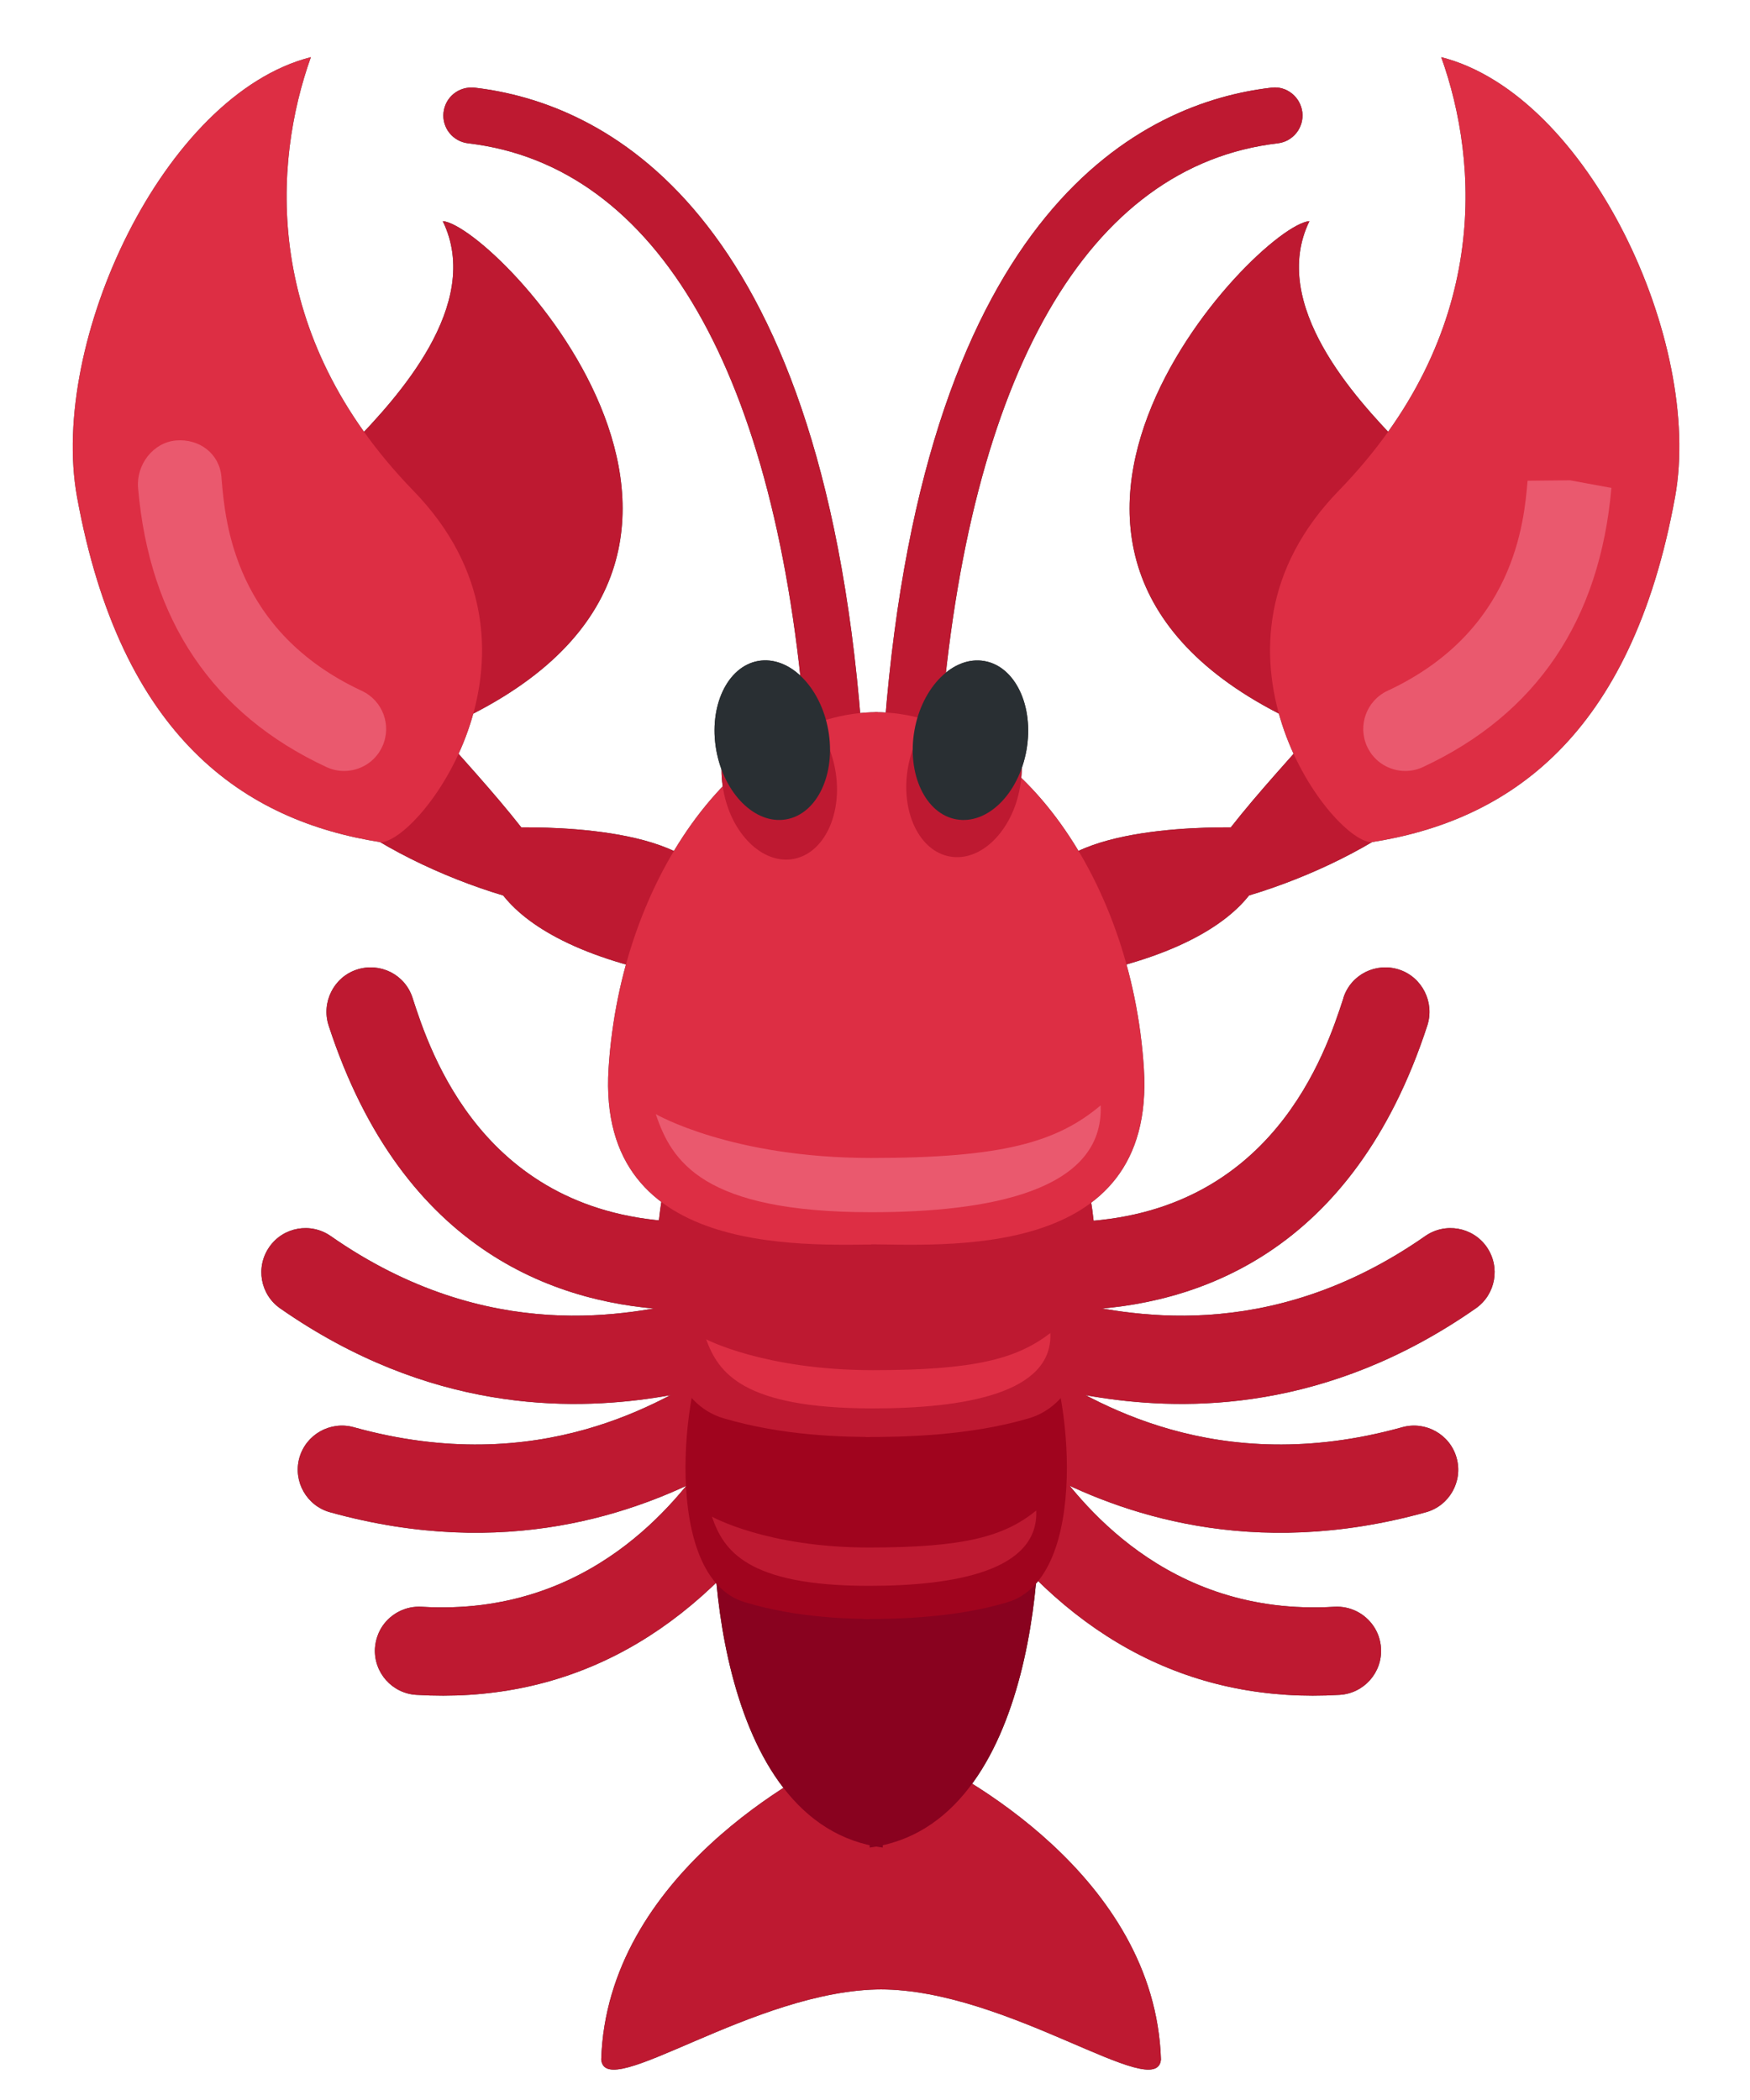 <svg width="20" height="24" viewBox="0 0 20 24" fill="none" xmlns="http://www.w3.org/2000/svg">
<g id="Group 51">
<g id="Emoji">
<g id="Group">
<path id="Vector" d="M7.797 14.972H7.756C6.401 14.928 4.606 14.328 3.756 11.721C3.67 11.457 3.813 11.168 4.078 11.081C4.344 10.995 4.627 11.136 4.714 11.401L4.716 11.408C4.915 12.022 5.524 13.89 7.79 13.964C8.068 13.973 8.286 14.206 8.278 14.484C8.269 14.749 8.057 14.959 7.797 14.972V14.972ZM4.372 18.582C4.469 18.441 4.636 18.352 4.819 18.363C6.762 18.479 7.751 17.122 8.076 16.676C8.24 16.451 8.556 16.402 8.781 16.566C9.006 16.729 9.046 17.044 8.892 17.27C7.804 18.762 6.414 19.469 4.759 19.37C4.481 19.354 4.269 19.115 4.285 18.836C4.292 18.742 4.323 18.654 4.372 18.582V18.582Z" fill="#3E3E3E"/>
<path id="Vector_2" d="M7.487 15.974C7.756 15.933 7.978 15.884 8.141 15.846L8.256 15.821C8.529 15.762 8.701 15.493 8.642 15.221C8.583 14.948 8.312 14.774 8.042 14.835L7.918 14.862C7.222 15.019 5.59 15.39 3.779 14.126C3.551 13.967 3.236 14.023 3.078 14.251C2.918 14.48 2.974 14.794 3.202 14.953C4.909 16.144 6.51 16.122 7.487 15.974V15.974Z" fill="#3E3E3E"/>
<path id="Vector_3" d="M8.153 16.827C8.394 16.699 8.828 16.427 8.828 16.427C9.065 16.281 9.14 15.971 8.994 15.733C8.848 15.496 8.534 15.421 8.299 15.567L8.192 15.634C7.587 16.013 6.171 16.903 4.043 16.311C3.774 16.237 3.496 16.394 3.421 16.662C3.347 16.93 3.504 17.209 3.772 17.283C5.777 17.84 7.281 17.289 8.153 16.827V16.827Z" fill="#3E3E3E"/>
</g>
<g id="Group_2">
<path id="Vector_4" d="M12.271 14.972H12.312C13.668 14.928 15.462 14.328 16.312 11.721C16.398 11.457 16.255 11.168 15.99 11.081C15.725 10.995 15.441 11.136 15.354 11.401L15.353 11.408C15.153 12.022 14.544 13.89 12.279 13.964C12 13.973 11.782 14.206 11.791 14.484C11.8 14.749 12.011 14.959 12.271 14.972V14.972ZM15.696 18.582C15.599 18.441 15.433 18.352 15.249 18.363C13.306 18.479 12.317 17.122 11.992 16.676C11.828 16.451 11.512 16.402 11.287 16.566C11.062 16.729 11.022 17.044 11.177 17.27C12.264 18.762 13.654 19.469 15.309 19.37C15.587 19.354 15.8 19.115 15.783 18.836C15.777 18.742 15.746 18.654 15.696 18.582V18.582Z" fill="#3E3E3E"/>
<path id="Vector_5" d="M12.582 15.974C12.312 15.933 12.09 15.884 11.927 15.846L11.812 15.821C11.54 15.762 11.367 15.493 11.426 15.221C11.485 14.948 11.756 14.774 12.026 14.835L12.15 14.862C12.846 15.019 14.478 15.39 16.289 14.126C16.517 13.967 16.832 14.023 16.991 14.251C17.15 14.48 17.094 14.794 16.866 14.953C15.16 16.144 13.558 16.122 12.582 15.974V15.974Z" fill="#3E3E3E"/>
<path id="Vector_6" d="M11.915 16.827C11.674 16.699 11.241 16.427 11.241 16.427C11.003 16.281 10.929 15.971 11.075 15.733C11.22 15.496 11.535 15.421 11.769 15.567L11.877 15.634C12.481 16.013 13.898 16.903 16.026 16.311C16.294 16.237 16.573 16.394 16.647 16.662C16.722 16.93 16.564 17.209 16.296 17.283C14.291 17.84 12.787 17.289 11.915 16.827V16.827Z" fill="#3E3E3E"/>
</g>
<path id="Vector_7" d="M4.042 5.059C4.524 4.56 5.525 3.483 5.06 2.527C5.668 2.576 9.387 6.471 5.022 8.337C4.335 8.249 4.042 5.059 4.042 5.059V5.059ZM9.66 20.04C9.195 20.251 6.938 21.431 6.871 23.537C6.915 24.042 8.62 22.736 10.08 22.736V20.524L9.66 20.04V20.04Z" fill="#3E3E3E"/>
<path id="Vector_8" d="M10.479 20.04C10.944 20.251 13.201 21.431 13.268 23.537C13.223 24.042 11.519 22.736 10.059 22.736V20.524L10.479 20.04V20.04ZM3.179 8.319C3.264 9.234 5.084 10.169 6.395 10.386C6.563 10.021 5.528 8.953 4.969 8.307C4.657 7.946 4.52 7.088 3.57 7.461C2.62 7.834 3.179 8.319 3.179 8.319V8.319Z" fill="#3E3E3E"/>
<path id="Vector_9" d="M5.809 9.459C5.39 9.459 5.277 10.582 7.403 11.088C9.528 11.594 8.402 10.526 8.074 10.021C7.654 9.375 5.809 9.459 5.809 9.459Z" fill="#3E3E3E"/>
<path id="Vector_10" d="M8.193 16.881C8.073 17.513 8.145 20.862 10.089 21.115V16.628L8.193 16.881V16.881Z" fill="#212121"/>
<path id="Vector_11" d="M15.983 5.059C15.501 4.56 14.5 3.483 14.965 2.527C14.357 2.576 10.638 6.471 15.003 8.337C15.69 8.249 15.983 5.059 15.983 5.059V5.059Z" fill="#3E3E3E"/>
<path id="Vector_12" d="M16.846 8.319C16.76 9.234 14.94 10.169 13.629 10.386C13.461 10.021 14.496 8.953 15.055 8.307C15.367 7.946 15.504 7.088 16.454 7.461C17.404 7.834 16.846 8.319 16.846 8.319Z" fill="#3E3E3E"/>
<path id="Vector_13" d="M14.216 9.459C14.635 9.459 14.748 10.582 12.622 11.088C10.497 11.594 11.623 10.526 11.951 10.021C12.37 9.375 14.216 9.459 14.216 9.459V9.459Z" fill="#3E3E3E"/>
<path id="Vector_14" d="M16.471 0.653C18.157 1.082 19.465 3.914 19.144 5.678C18.643 8.433 17.228 9.384 15.668 9.626C15.189 9.588 13.559 7.401 15.299 5.609C17.039 3.817 16.903 1.859 16.471 0.653V0.653Z" fill="#555555"/>
<path id="Vector_15" d="M9.522 8.631C9.357 8.631 9.216 8.504 9.204 8.336C8.885 4.269 7.516 1.891 5.35 1.638C5.174 1.617 5.048 1.459 5.069 1.283C5.09 1.108 5.245 0.983 5.425 1.002C6.874 1.171 9.376 2.342 9.842 8.286C9.855 8.462 9.724 8.616 9.548 8.63L9.522 8.631ZM10.431 8.631L10.405 8.63C10.229 8.617 10.097 8.463 10.111 8.286C10.577 2.342 13.079 1.171 14.529 1.002C14.702 0.978 14.863 1.107 14.884 1.283C14.904 1.458 14.779 1.617 14.603 1.638C12.437 1.891 11.068 4.269 10.749 8.336C10.737 8.504 10.596 8.631 10.431 8.631Z" fill="#3E3E3E"/>
<path id="Vector_16" d="M10.061 15.381C10.061 16.021 10.073 17.511 10.073 18.503C9.704 18.503 9.118 18.493 8.512 18.311C7.553 18.023 7.799 15.813 8.118 15.301L10.061 15.381V15.381Z" fill="#272727"/>
<path id="Vector_17" d="M10.031 12.947C10.031 13.659 10.045 15.317 10.045 16.423C9.626 16.423 8.959 16.412 8.269 16.209C7.179 15.888 7.459 13.428 7.822 12.858L10.031 12.947Z" fill="#3E3E3E"/>
<path id="Vector_18" d="M10.031 8.139C10.031 9.528 10.21 13.788 10.21 14.22C9.315 14.22 6.815 14.436 6.955 12.213C7.095 9.991 8.465 8.139 10.031 8.139V8.139Z" fill="#555555"/>
<path id="Vector_19" d="M11.835 16.881C11.955 17.513 11.883 20.862 9.939 21.115V16.628L11.835 16.881V16.881Z" fill="#212121"/>
<path id="Vector_20" d="M9.967 15.381C9.967 16.021 9.87 17.511 9.87 18.503C10.239 18.503 10.91 18.493 11.515 18.311C12.474 18.023 12.228 15.813 11.909 15.301L9.967 15.381Z" fill="#272727"/>
<path id="Vector_21" d="M9.997 12.947C9.997 13.659 9.891 15.317 9.891 16.423C10.311 16.423 11.07 16.412 11.759 16.209C12.849 15.888 12.569 13.428 12.206 12.858L9.997 12.947V12.947Z" fill="#3E3E3E"/>
<path id="Vector_22" d="M9.997 8.139C9.997 9.528 9.863 13.788 9.863 14.22C10.757 14.22 13.213 14.436 13.073 12.213C12.933 9.991 11.563 8.139 9.997 8.139V8.139ZM3.553 0.653C1.867 1.082 0.56 3.914 0.88 5.678C1.381 8.433 2.797 9.384 4.357 9.626C4.836 9.588 6.465 7.401 4.725 5.609C2.985 3.817 3.122 1.859 3.553 0.653Z" fill="#555555"/>
<path id="Vector_23" d="M9.066 9.817C9.42 9.754 9.634 9.298 9.546 8.799C9.457 8.299 9.098 7.945 8.745 8.008C8.392 8.07 8.177 8.526 8.266 9.026C8.354 9.526 8.713 9.88 9.066 9.817Z" fill="#3E3E3E"/>
<path id="Vector_24" d="M11.657 8.998C11.746 8.498 11.531 8.043 11.178 7.98C10.824 7.917 10.466 8.271 10.377 8.771C10.289 9.271 10.503 9.727 10.857 9.789C11.21 9.852 11.569 9.498 11.657 8.998Z" fill="#3E3E3E"/>
<path id="Vector_25" d="M8.986 9.364C9.34 9.301 9.555 8.845 9.466 8.345C9.377 7.846 9.019 7.492 8.665 7.554C8.312 7.617 8.097 8.073 8.186 8.573C8.275 9.072 8.633 9.427 8.986 9.364Z" fill="#2E2E2E"/>
<path id="Vector_26" d="M11.731 8.573C11.819 8.073 11.605 7.617 11.251 7.555C10.898 7.492 10.54 7.846 10.451 8.346C10.362 8.846 10.577 9.302 10.93 9.364C11.284 9.427 11.642 9.073 11.731 8.573Z" fill="#2E2E2E"/>
<path id="Vector_27" d="M7.495 12.733C7.675 13.274 8.036 13.854 9.957 13.854C11.298 13.854 12.618 13.614 12.579 12.633C12.078 13.054 11.458 13.234 9.957 13.234C8.356 13.234 7.495 12.733 7.495 12.733V12.733Z" fill="#797979"/>
<path id="Vector_28" d="M8.07 15.306C8.209 15.687 8.488 16.096 9.975 16.096C11.012 16.096 12.035 15.927 12.004 15.235C11.616 15.532 11.136 15.659 9.975 15.659C8.736 15.658 8.07 15.306 8.07 15.306Z" fill="#555555"/>
<path id="Vector_29" d="M8.136 17.333C8.267 17.714 8.53 18.124 9.931 18.124C10.909 18.124 11.872 17.954 11.843 17.263C11.478 17.559 11.026 17.686 9.931 17.686C8.764 17.686 8.136 17.333 8.136 17.333V17.333Z" fill="#3E3E3E"/>
<path id="Vector_30" d="M3.933 8.811C3.865 8.811 3.795 8.797 3.73 8.766C2.433 8.162 1.708 7.088 1.578 5.577C1.555 5.313 1.748 5.057 2.011 5.034C2.276 5.011 2.506 5.182 2.53 5.446L2.534 5.494C2.575 5.966 2.683 7.219 4.136 7.896C4.376 8.008 4.48 8.294 4.368 8.534C4.287 8.709 4.114 8.811 3.933 8.811V8.811ZM16.06 8.811C15.88 8.811 15.706 8.709 15.625 8.534C15.513 8.294 15.617 8.007 15.857 7.895C17.31 7.218 17.418 5.966 17.458 5.494L17.941 5.489L18.416 5.576C18.284 7.088 17.56 8.161 16.263 8.766C16.197 8.797 16.128 8.811 16.06 8.811V8.811Z" fill="#797979"/>
</g>
<g id="Emoji_2">
<g id="Group_3">
<path id="Vector_31" d="M7.797 14.972H7.756C6.401 14.928 4.606 14.328 3.756 11.721C3.67 11.457 3.813 11.168 4.078 11.081C4.344 10.995 4.627 11.136 4.714 11.401L4.716 11.408C4.915 12.022 5.524 13.89 7.79 13.964C8.068 13.973 8.286 14.206 8.278 14.484C8.269 14.749 8.057 14.959 7.797 14.972V14.972ZM4.372 18.582C4.469 18.441 4.636 18.352 4.819 18.363C6.762 18.479 7.751 17.122 8.076 16.676C8.24 16.451 8.556 16.402 8.781 16.566C9.006 16.729 9.046 17.044 8.892 17.27C7.804 18.762 6.414 19.469 4.759 19.37C4.481 19.354 4.269 19.115 4.285 18.836C4.292 18.742 4.323 18.654 4.372 18.582V18.582Z" fill="#BE1931"/>
<path id="Vector_32" d="M7.487 15.974C7.756 15.933 7.978 15.884 8.141 15.846L8.256 15.821C8.529 15.762 8.701 15.493 8.642 15.221C8.583 14.948 8.312 14.774 8.042 14.835L7.918 14.862C7.222 15.019 5.59 15.39 3.779 14.126C3.551 13.967 3.236 14.023 3.078 14.251C2.918 14.48 2.974 14.794 3.202 14.953C4.909 16.144 6.51 16.122 7.487 15.974V15.974Z" fill="#BE1931"/>
<path id="Vector_33" d="M8.153 16.827C8.394 16.699 8.828 16.427 8.828 16.427C9.065 16.281 9.14 15.971 8.994 15.733C8.848 15.496 8.534 15.421 8.299 15.567L8.192 15.634C7.587 16.013 6.171 16.903 4.043 16.311C3.774 16.237 3.496 16.394 3.421 16.662C3.347 16.93 3.504 17.209 3.772 17.283C5.777 17.84 7.281 17.289 8.153 16.827V16.827Z" fill="#BE1931"/>
</g>
<g id="Group_4">
<path id="Vector_34" d="M12.271 14.972H12.312C13.668 14.928 15.462 14.328 16.312 11.721C16.398 11.457 16.255 11.168 15.99 11.081C15.725 10.995 15.441 11.136 15.354 11.401L15.353 11.408C15.153 12.022 14.544 13.89 12.279 13.964C12 13.973 11.782 14.206 11.791 14.484C11.8 14.749 12.011 14.959 12.271 14.972V14.972ZM15.696 18.582C15.599 18.441 15.433 18.352 15.249 18.363C13.306 18.479 12.317 17.122 11.992 16.676C11.828 16.451 11.512 16.402 11.287 16.566C11.062 16.729 11.022 17.044 11.177 17.27C12.264 18.762 13.654 19.469 15.309 19.37C15.587 19.354 15.8 19.115 15.783 18.836C15.777 18.742 15.746 18.654 15.696 18.582V18.582Z" fill="#BE1931"/>
<path id="Vector_35" d="M12.582 15.974C12.312 15.933 12.09 15.884 11.927 15.846L11.812 15.821C11.54 15.762 11.367 15.493 11.426 15.221C11.485 14.948 11.756 14.774 12.026 14.835L12.15 14.862C12.846 15.019 14.478 15.39 16.289 14.126C16.517 13.967 16.832 14.023 16.991 14.251C17.15 14.48 17.094 14.794 16.866 14.953C15.16 16.144 13.558 16.122 12.582 15.974V15.974Z" fill="#BE1931"/>
<path id="Vector_36" d="M11.915 16.827C11.674 16.699 11.241 16.427 11.241 16.427C11.003 16.281 10.929 15.971 11.075 15.733C11.22 15.496 11.535 15.421 11.769 15.567L11.877 15.634C12.481 16.013 13.898 16.903 16.026 16.311C16.294 16.237 16.573 16.394 16.647 16.662C16.722 16.93 16.564 17.209 16.296 17.283C14.291 17.84 12.787 17.289 11.915 16.827V16.827Z" fill="#BE1931"/>
</g>
<path id="Vector_37" d="M4.042 5.059C4.524 4.56 5.525 3.483 5.06 2.527C5.668 2.576 9.387 6.471 5.022 8.337C4.335 8.249 4.042 5.059 4.042 5.059V5.059ZM9.66 20.04C9.195 20.251 6.938 21.431 6.871 23.537C6.915 24.042 8.62 22.736 10.08 22.736V20.524L9.66 20.04V20.04Z" fill="#BE1931"/>
<path id="Vector_38" d="M10.479 20.04C10.944 20.251 13.201 21.431 13.268 23.537C13.223 24.042 11.519 22.736 10.059 22.736V20.524L10.479 20.04V20.04ZM3.179 8.319C3.264 9.234 5.084 10.169 6.395 10.386C6.563 10.021 5.528 8.953 4.969 8.307C4.657 7.946 4.52 7.088 3.57 7.461C2.62 7.834 3.179 8.319 3.179 8.319V8.319Z" fill="#BE1931"/>
<path id="Vector_39" d="M5.809 9.459C5.39 9.459 5.277 10.582 7.403 11.088C9.528 11.594 8.402 10.526 8.074 10.021C7.654 9.375 5.809 9.459 5.809 9.459Z" fill="#BE1931"/>
<path id="Vector_40" d="M8.193 16.881C8.073 17.513 8.145 20.862 10.089 21.115V16.628L8.193 16.881V16.881Z" fill="#89021F"/>
<path id="Vector_41" d="M15.983 5.059C15.501 4.56 14.5 3.483 14.965 2.527C14.357 2.576 10.638 6.471 15.003 8.337C15.69 8.249 15.983 5.059 15.983 5.059V5.059Z" fill="#BE1931"/>
<path id="Vector_42" d="M16.846 8.319C16.76 9.234 14.94 10.169 13.629 10.386C13.461 10.021 14.496 8.953 15.055 8.307C15.367 7.946 15.504 7.088 16.454 7.461C17.404 7.834 16.846 8.319 16.846 8.319Z" fill="#BE1931"/>
<path id="Vector_43" d="M14.216 9.459C14.635 9.459 14.748 10.582 12.622 11.088C10.497 11.594 11.623 10.526 11.951 10.021C12.37 9.375 14.216 9.459 14.216 9.459V9.459Z" fill="#BE1931"/>
<path id="Vector_44" d="M16.471 0.653C18.157 1.082 19.465 3.914 19.144 5.678C18.643 8.433 17.228 9.384 15.668 9.626C15.189 9.588 13.559 7.401 15.299 5.609C17.039 3.817 16.903 1.859 16.471 0.653V0.653Z" fill="#DD2E44"/>
<path id="Vector_45" d="M9.522 8.631C9.357 8.631 9.216 8.504 9.204 8.336C8.885 4.269 7.516 1.891 5.35 1.638C5.174 1.617 5.048 1.459 5.069 1.283C5.09 1.108 5.245 0.983 5.425 1.002C6.874 1.171 9.376 2.342 9.842 8.286C9.855 8.462 9.724 8.616 9.548 8.63L9.522 8.631ZM10.431 8.631L10.405 8.63C10.229 8.617 10.097 8.463 10.111 8.286C10.577 2.342 13.079 1.171 14.529 1.002C14.702 0.978 14.863 1.107 14.884 1.283C14.904 1.458 14.779 1.617 14.603 1.638C12.437 1.891 11.068 4.269 10.749 8.336C10.737 8.504 10.596 8.631 10.431 8.631Z" fill="#BE1931"/>
<path id="Vector_46" d="M10.061 15.381C10.061 16.021 10.073 17.511 10.073 18.503C9.704 18.503 9.118 18.493 8.512 18.311C7.553 18.023 7.799 15.813 8.118 15.301L10.061 15.381V15.381Z" fill="#A0041E"/>
<path id="Vector_47" d="M10.031 12.947C10.031 13.659 10.045 15.317 10.045 16.423C9.626 16.423 8.959 16.412 8.269 16.209C7.179 15.888 7.459 13.428 7.822 12.858L10.031 12.947Z" fill="#BE1931"/>
<path id="Vector_48" d="M10.031 8.139C10.031 9.528 10.21 13.788 10.21 14.22C9.315 14.22 6.815 14.436 6.955 12.213C7.095 9.991 8.465 8.139 10.031 8.139V8.139Z" fill="#DD2E44"/>
<path id="Vector_49" d="M11.835 16.881C11.955 17.513 11.883 20.862 9.939 21.115V16.628L11.835 16.881V16.881Z" fill="#89021F"/>
<path id="Vector_50" d="M9.967 15.381C9.967 16.021 9.87 17.511 9.87 18.503C10.239 18.503 10.91 18.493 11.515 18.311C12.474 18.023 12.228 15.813 11.909 15.301L9.967 15.381Z" fill="#A0041E"/>
<path id="Vector_51" d="M9.997 12.947C9.997 13.659 9.891 15.317 9.891 16.423C10.311 16.423 11.07 16.412 11.759 16.209C12.849 15.888 12.569 13.428 12.206 12.858L9.997 12.947V12.947Z" fill="#BE1931"/>
<path id="Vector_52" d="M9.997 8.139C9.997 9.528 9.863 13.788 9.863 14.22C10.757 14.22 13.213 14.436 13.073 12.213C12.933 9.991 11.563 8.139 9.997 8.139V8.139ZM3.553 0.653C1.867 1.082 0.56 3.914 0.88 5.678C1.381 8.433 2.797 9.384 4.357 9.626C4.836 9.588 6.465 7.401 4.725 5.609C2.985 3.817 3.122 1.859 3.553 0.653Z" fill="#DD2E44"/>
<path id="Vector_53" d="M9.066 9.817C9.42 9.754 9.634 9.298 9.546 8.799C9.457 8.299 9.098 7.945 8.745 8.008C8.392 8.07 8.177 8.526 8.266 9.026C8.354 9.526 8.713 9.88 9.066 9.817Z" fill="#BE1931"/>
<path id="Vector_54" d="M11.657 8.998C11.746 8.498 11.531 8.043 11.178 7.98C10.824 7.917 10.466 8.271 10.377 8.771C10.289 9.271 10.503 9.727 10.857 9.789C11.21 9.852 11.569 9.498 11.657 8.998Z" fill="#BE1931"/>
<path id="Vector_55" d="M8.986 9.364C9.34 9.301 9.555 8.845 9.466 8.345C9.377 7.846 9.019 7.492 8.665 7.554C8.312 7.617 8.097 8.073 8.186 8.573C8.275 9.072 8.633 9.427 8.986 9.364Z" fill="#292F33"/>
<path id="Vector_56" d="M11.731 8.573C11.819 8.073 11.605 7.617 11.251 7.555C10.898 7.492 10.54 7.846 10.451 8.346C10.362 8.846 10.577 9.302 10.93 9.364C11.284 9.427 11.642 9.073 11.731 8.573Z" fill="#292F33"/>
<path id="Vector_57" d="M7.495 12.733C7.675 13.274 8.036 13.854 9.957 13.854C11.298 13.854 12.618 13.614 12.579 12.633C12.078 13.054 11.458 13.234 9.957 13.234C8.356 13.234 7.495 12.733 7.495 12.733V12.733Z" fill="#EA596E"/>
<path id="Vector_58" d="M8.07 15.306C8.209 15.687 8.488 16.096 9.975 16.096C11.012 16.096 12.035 15.927 12.004 15.235C11.616 15.532 11.136 15.659 9.975 15.659C8.736 15.658 8.07 15.306 8.07 15.306Z" fill="#DD2E44"/>
<path id="Vector_59" d="M8.136 17.333C8.267 17.714 8.53 18.124 9.931 18.124C10.909 18.124 11.872 17.954 11.843 17.263C11.478 17.559 11.026 17.686 9.931 17.686C8.764 17.686 8.136 17.333 8.136 17.333V17.333Z" fill="#BE1931"/>
<path id="Vector_60" d="M3.933 8.811C3.865 8.811 3.795 8.797 3.73 8.766C2.433 8.162 1.708 7.088 1.578 5.577C1.555 5.313 1.748 5.057 2.011 5.034C2.276 5.011 2.506 5.182 2.53 5.446L2.534 5.494C2.575 5.966 2.683 7.219 4.136 7.896C4.376 8.008 4.48 8.294 4.368 8.534C4.287 8.709 4.114 8.811 3.933 8.811V8.811ZM16.06 8.811C15.88 8.811 15.706 8.709 15.625 8.534C15.513 8.294 15.617 8.007 15.857 7.895C17.31 7.218 17.418 5.966 17.458 5.494L17.941 5.489L18.416 5.576C18.284 7.088 17.56 8.161 16.263 8.766C16.197 8.797 16.128 8.811 16.06 8.811V8.811Z" fill="#EA596E"/>
</g>
</g>
</svg>
